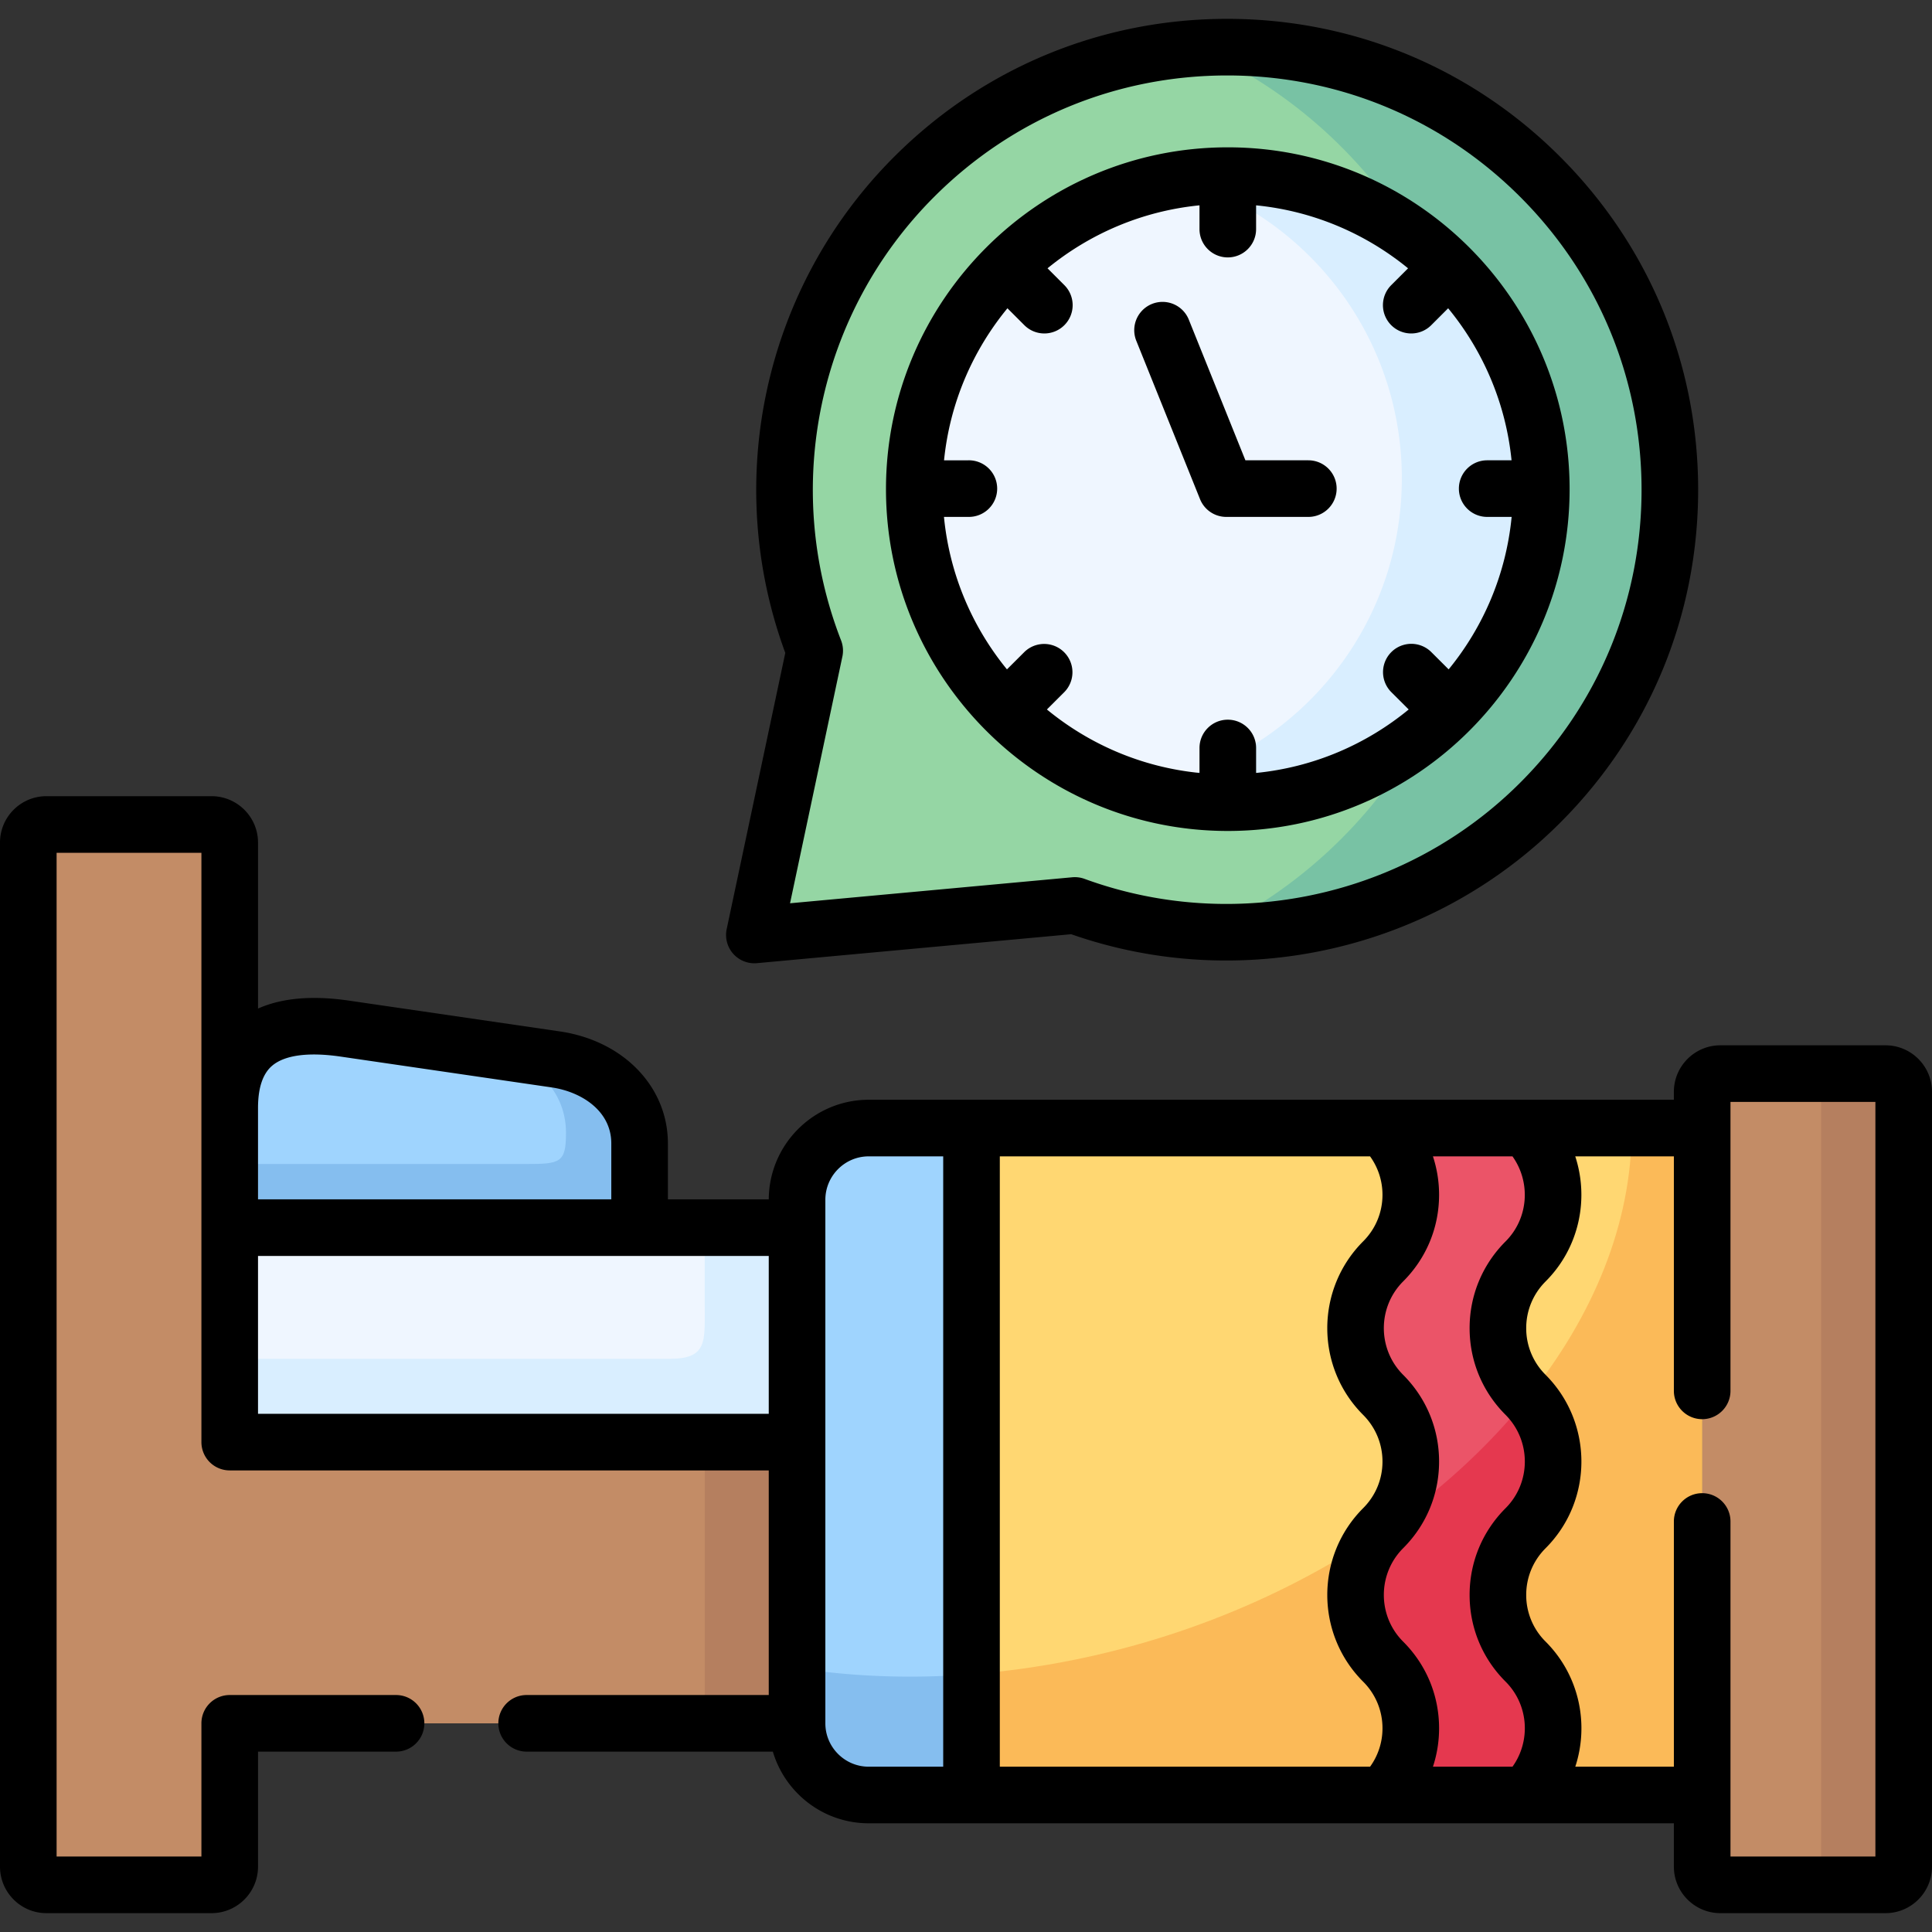 <svg xmlns="http://www.w3.org/2000/svg" width="512" height="512"><rect width="100%" height="100%" fill="#333333" stroke="none"/><path fill="#9fd4fe" fill-rule="evenodd" d="m60.877 293.617-11.339 12.048 11.339 19.673 30.954 14.712 77.67-14.712v-22.309c0-12.246-10.148-20.523-22.28-22.281l-55.899-8.164c-15.847-2.297-30.445 1.048-30.445 21.033" clip-rule="evenodd"/><path fill="#eff6ff" fill-rule="evenodd" d="M50.87 325.338v66.843h170.363v-66.843h-51.732z" clip-rule="evenodd"/><path fill="#ffd772" fill-rule="evenodd" d="m257.46 298.946-10.63 70.471 10.63 106.274h119.084c9.78-9.751 9.78-25.598 0-35.349-9.751-9.751-9.751-25.569 0-35.349 9.78-9.751 9.78-25.569 0-35.349-9.751-9.751-9.751-25.569 0-35.349 9.78-9.751 9.78-25.569 0-35.349z" clip-rule="evenodd"/><path fill="#ffd772" fill-rule="evenodd" d="M394.289 369.645c9.751 9.78 9.751 25.598 0 35.349-9.751 9.78-9.751 25.598 0 35.349s9.751 25.598 0 35.349h56.807V298.946h-56.807c9.751 9.78 9.751 25.598 0 35.349-9.752 9.78-9.752 25.598 0 35.35" clip-rule="evenodd"/><path fill="#c38c66" fill-rule="evenodd" d="M451.095 298.946v195.739c0 2.665 2.183 4.819 4.819 4.819h43.767c2.636 0 4.819-2.183 4.819-4.819V289.337c0-2.636-2.183-4.819-4.819-4.819h-43.767c-2.636 0-4.819 2.183-4.819 4.819z" clip-rule="evenodd"/><path fill="#eb5468" fill-rule="evenodd" d="M366.537 369.645c9.78 9.78 9.78 25.598 0 35.349-9.751 9.78-9.751 25.598 0 35.349 9.78 9.751 9.78 25.598 0 35.349h37.758c9.751-9.751 9.751-25.598 0-35.349-9.78-9.751-9.78-25.569 0-35.349 9.751-9.751 9.751-25.569 0-35.349-9.78-9.751-9.78-25.569 0-35.349 9.751-9.751 9.751-25.569 0-35.349h-37.758c9.78 9.78 9.78 25.598 0 35.349-9.751 9.779-9.751 25.597 0 35.349" clip-rule="evenodd"/><path fill="#c38c66" fill-rule="evenodd" d="M7.5 223.287v271.397c0 2.665 2.154 4.819 4.791 4.819h43.767a4.814 4.814 0 0 0 4.819-4.819v-37.985h150.35l16.696-36.681-16.696-37.844H60.877V223.287c0-2.636-2.154-4.791-4.819-4.791H12.291a4.804 4.804 0 0 0-4.791 4.791" clip-rule="evenodd"/><path fill="#9fd4fe" fill-rule="evenodd" d="M211.227 325.338v131.361c0 10.46 8.532 18.993 18.992 18.993h27.241V298.946h-27.241c-10.46 0-18.992 8.561-18.992 19.021z" clip-rule="evenodd"/><path fill="#85beef" fill-rule="evenodd" d="M139.453 308.471H60.877v16.867h108.624v-22.309c0-12.246-10.148-20.523-22.28-22.281l-19.502-2.835c12.104 1.758 22.28 10.007 22.28 22.281-.001 7.965-1.532 8.277-10.546 8.277" clip-rule="evenodd"/><path fill="#d9eeff" fill-rule="evenodd" d="M177.579 360.091H60.877v22.083h150.35v-56.836h-24.463v20.864c0 9.212.708 13.889-9.185 13.889" clip-rule="evenodd"/><path fill="#85beef" fill-rule="evenodd" d="M257.46 443.688c-1.049.085-2.098.142-3.175.227-12.756.794-25.087.425-36.794-.992a221 221 0 0 1-6.265-.879V456.7c0 10.46 8.532 18.993 18.992 18.993h27.241z" clip-rule="evenodd"/><path fill="#fbba58" fill-rule="evenodd" d="M257.46 443.688v32.004h109.078c9.78-9.751 9.78-25.598 0-35.349-9.298-9.298-9.723-24.124-1.276-33.932-26.532 17.944-59.131 30.899-94.337 35.803-4.536.623-9.015 1.134-13.465 1.474" clip-rule="evenodd"/><path fill="#e5384f" fill-rule="evenodd" d="M366.537 440.343c9.78 9.751 9.78 25.598 0 35.349h37.757c9.751-9.751 9.751-25.598 0-35.349-9.78-9.751-9.78-25.569 0-35.349 9.524-9.525 9.751-24.861.624-34.669a135 135 0 0 1-5.584 6.577c-4.876 5.471-10.233 10.715-16.016 15.704a202 202 0 0 1-18.057 13.805c-8.447 9.808-8.021 24.634 1.276 33.932" clip-rule="evenodd"/><path fill="#fbba58" fill-rule="evenodd" d="M404.295 440.343c9.751 9.751 9.751 25.598 0 35.349h46.8V298.946h-18.68v.34c0 24.889-10.148 49.438-27.496 71.038 9.128 9.808 8.901 25.144-.624 34.669-9.78 9.78-9.78 25.598 0 35.35" clip-rule="evenodd"/><path fill="#b57f5f" fill-rule="evenodd" d="M186.764 382.174v74.525h24.463v-74.525zM482.616 289.337v205.348c0 2.636-2.183 4.819-4.819 4.819h21.884c2.636 0 4.819-2.183 4.819-4.819V289.337c0-2.636-2.183-4.819-4.819-4.819h-21.884c2.637 0 4.819 2.182 4.819 4.819" clip-rule="evenodd"/><path fill="#95d6a4" fill-rule="evenodd" d="m199.916 247.779 84.926-7.824c41.556 15.194 89.972 6.123 123.307-27.213 45.836-45.809 45.836-120.079 0-165.888-45.808-45.809-120.076-45.809-165.884 0-33.959 33.932-42.747 83.511-26.362 125.579z" clip-rule="evenodd"/><path fill="#eff6ff" fill-rule="evenodd" d="M242.294 129.628c0 45.894 37.191 83.086 83.084 83.086s83.084-37.192 83.084-83.086-37.191-83.086-83.084-83.086-83.084 37.192-83.084 83.086" clip-rule="evenodd"/><path fill="#d9eeff" fill-rule="evenodd" d="M371.498 126.765c0 32.628-18.765 60.833-46.12 74.44a83.2 83.2 0 0 1-24.747 7.767c7.824 2.438 16.129 3.742 24.747 3.742 45.893 0 83.084-37.192 83.084-83.086s-37.191-83.086-83.084-83.086c-4.139 0-8.221.312-12.189.879a86 86 0 0 1 12.189 4.904c27.355 13.606 46.12 41.84 46.12 74.44" clip-rule="evenodd"/><path fill="#78c2a4" fill-rule="evenodd" d="M317.243 12.752c23.414 10.262 43.143 27.61 56.636 49.409 20.948 15.081 34.583 39.686 34.583 67.467 0 26.845-12.728 50.742-32.513 65.936-12.926 22.423-32.315 40.48-55.559 51.45 31.606 1.276 63.638-10.12 87.761-34.272 45.836-45.809 45.836-120.079 0-165.888-24.918-24.946-58.281-36.313-90.908-34.102" clip-rule="evenodd"/><path d="M499.681 277.018h-43.767c-6.793 0-12.319 5.526-12.319 12.319v2.11H230.219c-14.564 0-26.419 11.828-26.489 26.392h-26.729v-14.81c0-15.041-11.805-27.255-28.697-29.702l-55.908-8.165c-9.696-1.405-17.736-.686-24.019 2.118v-43.992c0-6.777-5.526-12.291-12.319-12.291H12.291C5.514 210.997 0 216.51 0 223.287v271.397c0 6.792 5.514 12.319 12.291 12.319h43.767c6.793 0 12.319-5.526 12.319-12.319v-30.485h36.578c4.143 0 7.5-3.358 7.5-7.5s-3.357-7.5-7.5-7.5H60.877a7.5 7.5 0 0 0-7.5 7.5v35.304H15V225.997h38.377v156.177a7.5 7.5 0 0 0 7.5 7.5h142.85v59.525h-64.16c-4.143 0-7.5 3.358-7.5 7.5s3.357 7.5 7.5 7.5h65.248c3.243 10.966 13.402 18.993 25.404 18.993h213.376v11.493c0 6.792 5.526 12.319 12.319 12.319h43.767c6.793 0 12.319-5.526 12.319-12.319V289.336c0-6.792-5.526-12.318-12.319-12.318m-100.69 51.974c-6.152 6.153-9.537 14.325-9.53 23.012.006 8.673 3.394 16.824 9.522 22.936 6.816 6.836 6.819 17.939.008 24.75-6.152 6.153-9.537 14.325-9.53 23.012.006 8.673 3.394 16.824 9.53 22.943 6.133 6.133 6.733 15.715 1.838 22.546h-21.085a32.5 32.5 0 0 0 1.628-10.174c0-8.689-3.388-16.852-9.531-22.978-6.812-6.812-6.809-17.915-.008-24.735 6.146-6.127 9.533-14.278 9.539-22.951.007-8.687-3.379-16.859-9.531-23.012-6.812-6.812-6.809-17.915-.008-24.735 6.146-6.127 9.533-14.278 9.539-22.951a32.5 32.5 0 0 0-1.632-10.209h21.083c4.889 6.842 4.291 16.423-1.832 22.546m-134.031 139.2V306.446h98.119a17.35 17.35 0 0 1 3.293 10.198c-.003 4.662-1.825 9.045-5.146 12.356-12.646 12.684-12.643 33.296.009 45.948 3.316 3.317 5.142 7.719 5.138 12.395-.003 4.663-1.825 9.045-5.146 12.356-12.646 12.684-12.643 33.296.016 45.956a17.34 17.34 0 0 1 5.131 12.364 17.3 17.3 0 0 1-3.289 10.174zM72.062 282.481c3.309-2.863 9.598-3.719 18.175-2.477l55.908 8.165c7.893 1.144 15.856 6.181 15.856 14.858v14.81H68.377v-24.221c0-5.272 1.239-9.019 3.685-11.135m-3.685 92.193v-41.836h135.35v41.836zm150.35 82.025V317.967c0-6.353 5.155-11.521 11.492-11.521h19.741v161.746h-19.741c-6.337 0-11.492-5.156-11.492-11.493M497 492.003h-38.405v-88.796c0-4.142-3.357-7.5-7.5-7.5s-7.5 3.358-7.5 7.5v64.984h-26.126c3.699-11.281 1.08-24.202-7.878-33.16a17.33 17.33 0 0 1-5.13-12.34c-.004-4.676 1.821-9.078 5.138-12.395 12.65-12.652 12.654-33.264-.008-45.963a17.33 17.33 0 0 1-5.13-12.34c-.004-4.676 1.821-9.078 5.138-12.395 8.943-8.944 11.557-21.865 7.858-33.152h26.138v62.149c0 4.142 3.357 7.5 7.5 7.5s7.5-3.358 7.5-7.5v-76.578H497z"/><path d="M199.915 255.279q.344 0 .689-.032l83.274-7.671c45.076 15.781 95.762 4.283 129.575-29.531l-.002.001c23.586-23.572 36.575-54.913 36.575-88.249s-12.989-64.677-36.573-88.248c-23.572-23.572-54.912-36.554-88.246-36.554-33.335 0-64.674 12.982-88.243 36.552-34.465 34.437-45.669 85.812-28.854 131.479l-15.531 73.195a7.5 7.5 0 0 0 7.336 9.058m22.979-85.565c-15.803-40.646-6.118-86.789 24.676-117.558 20.738-20.739 48.311-32.16 77.639-32.16s56.9 11.421 77.641 32.162c20.751 20.739 32.179 48.312 32.179 77.64s-11.428 56.901-32.179 77.64l-.002.001c-20.906 20.907-49.139 32.117-77.845 32.115a109.4 109.4 0 0 1-37.584-6.643 7.5 7.5 0 0 0-3.263-.424l-74.788 6.89 13.874-65.388a7.5 7.5 0 0 0-.348-4.275"/><path d="M325.378 220.214c49.948 0 90.584-40.637 90.584-90.586s-40.636-90.586-90.584-90.586-90.583 40.637-90.583 90.586 40.636 90.586 90.583 90.586m-68.74-98.228h-6.458c1.533-15.203 7.591-29.089 16.802-40.291l4.478 4.478a7.48 7.48 0 0 0 5.304 2.197 7.5 7.5 0 0 0 5.304-12.803l-4.462-4.462c11.209-9.167 25.085-15.186 40.272-16.689v6.299c0 4.142 3.357 7.5 7.5 7.5s7.5-3.358 7.5-7.5v-6.299c15.187 1.503 29.064 7.521 40.273 16.689l-4.462 4.462a7.5 7.5 0 0 0 5.304 12.803 7.48 7.48 0 0 0 5.304-2.197l4.479-4.479c9.211 11.202 15.269 25.088 16.802 40.291h-6.458c-4.143 0-7.5 3.358-7.5 7.5s3.357 7.5 7.5 7.5h6.48c-1.479 15.239-7.501 29.166-16.693 40.408l-4.617-4.604a7.5 7.5 0 0 0-10.591 10.622l4.62 4.607c-11.237 9.243-25.178 15.309-40.439 16.819v-6.611c0-4.142-3.357-7.5-7.5-7.5s-7.5 3.358-7.5 7.5v6.611c-15.261-1.51-29.202-7.577-40.439-16.82l4.62-4.608a7.5 7.5 0 0 0-10.591-10.621l-4.616 4.604c-9.192-11.243-15.214-25.169-16.693-40.408h6.479a7.5 7.5 0 1 0-.002-14.998"/><path d="M318.023 132.286a7.5 7.5 0 0 0 6.958 4.7h21.741c4.143 0 7.5-3.358 7.5-7.5s-3.357-7.5-7.5-7.5h-16.675l-15.003-37.282a7.5 7.5 0 0 0-13.916 5.6z"/></svg>